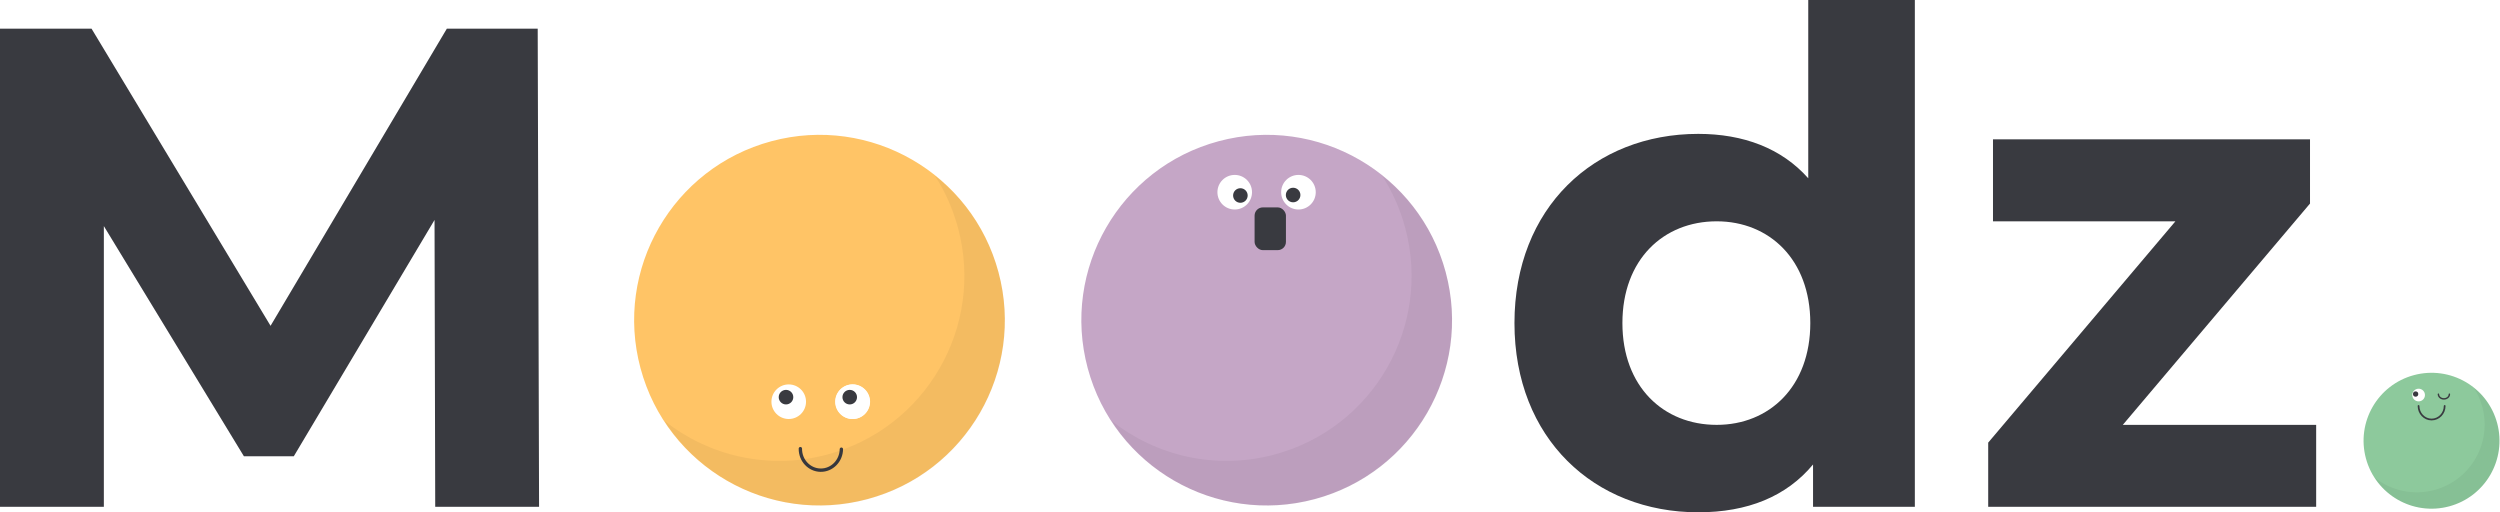 <svg width="1708" height="350" viewBox="0 0 1708 350" fill="none" xmlns="http://www.w3.org/2000/svg">
<g clip-path="url(#clip0_52_508)">
<ellipse rx="126.562" ry="126.589" transform="matrix(0.259 0.966 -0.966 0.259 559.87 218.724)" fill="#FFC466"/>
<ellipse rx="11.818" ry="11.815" transform="matrix(-1 0 0 1 582.621 274.446)" fill="white"/>
<ellipse rx="4.976" ry="4.975" transform="matrix(-1 0 0 1 577.023 272.581)" fill="#393A40"/>
<path d="M574.827 306.878C574.72 314.904 568.362 321.327 560.626 321.224C552.891 321.121 546.706 314.531 546.813 306.505" stroke="#393A40" stroke-width="2.295" stroke-linecap="round"/>
<ellipse rx="11.818" ry="11.815" transform="matrix(-1 0 0 1 582.401 274.446)" fill="white"/>
<ellipse rx="4.976" ry="4.975" transform="matrix(-1 0 0 1 580.535 271.337)" fill="#393A40"/>
<ellipse rx="11.818" ry="11.815" transform="matrix(-1 0 0 1 538.861 274.446)" fill="white"/>
<ellipse rx="4.976" ry="4.975" transform="matrix(-1 0 0 1 536.996 271.337)" fill="#393A40"/>
<path fill-rule="evenodd" clip-rule="evenodd" d="M453.879 287.476C482.823 332.414 538.458 355.652 592.87 341.076C660.295 323.014 700.308 253.727 682.241 186.318C674.94 159.076 659.27 136.31 638.737 120.043C645.66 130.792 651.056 142.781 654.543 155.792C672.61 223.201 632.597 292.488 565.172 310.55C524.995 321.313 484.152 311.459 453.879 287.476Z" fill="#010201" fill-opacity="0.05"/>
</g>
<g clip-path="url(#clip1_52_508)">
<ellipse rx="126.564" ry="126.591" transform="matrix(0.259 0.966 -0.966 0.259 865.403 218.727)" fill="#C5A6C6"/>
<path fill-rule="evenodd" clip-rule="evenodd" d="M759.411 287.478C788.355 332.418 843.992 355.658 898.405 341.081C965.831 323.019 1005.84 253.731 987.778 186.321C980.476 159.079 964.806 136.312 944.273 120.045C951.195 130.793 956.591 142.782 960.078 155.792C978.145 223.202 938.131 292.49 870.705 310.552C830.528 321.315 789.684 311.461 759.411 287.478Z" fill="#010201" fill-opacity="0.05"/>
<ellipse cx="843.561" cy="131.318" rx="11.818" ry="11.815" fill="white"/>
<ellipse cx="847.432" cy="133.566" rx="4.976" ry="4.975" fill="#393A40"/>
<ellipse cx="887.103" cy="131.318" rx="11.818" ry="11.815" fill="white"/>
<ellipse cx="883.465" cy="133.24" rx="4.976" ry="4.975" fill="#393A40"/>
<g filter="url(#filter0_i_52_508)">
<rect x="854.63" y="149.196" width="21.423" height="29.206" rx="5.629" fill="#393A40"/>
</g>
</g>
<path d="M368.291 346.267L367.358 19.6H305.276L184.846 222.6L62.549 19.6H0V346.267H70.951V154.467L166.641 311.733H200.717L296.874 150.267L297.341 346.267H368.291Z" fill="#393A40"/>
<path d="M1235.4 0V121.8C1217.19 101.267 1191.05 91.467 1160.25 91.467C1089.3 91.467 1034.68 141.867 1034.68 220.733C1034.68 299.6 1089.3 350 1160.25 350C1193.85 350 1220.46 339.267 1238.67 317.333V346.267H1308.22V0H1235.4ZM1172.85 290.267C1136.44 290.267 1108.43 264.133 1108.43 220.733C1108.43 177.333 1136.44 151.2 1172.85 151.2C1208.79 151.2 1236.8 177.333 1236.8 220.733C1236.8 264.133 1208.79 290.267 1172.85 290.267Z" fill="#393A40"/>
<path d="M1450.3 290.267L1578.2 139.067V95.2H1361.61V151.2H1486.24L1358.34 302.4V346.267H1582.4V290.267H1450.3Z" fill="#393A40"/>
<g clip-path="url(#clip2_52_508)">
<ellipse rx="46.407" ry="46.417" transform="matrix(0.259 0.966 -0.966 0.259 1661.22 301.114)" fill="#8DC99C"/>
<path d="M1670.2 277.338C1670.2 282.464 1666.21 286.62 1661.28 286.62C1656.35 286.62 1652.35 282.464 1652.35 277.338" stroke="#393A40" stroke-width="1.194" stroke-linecap="round"/>
<path d="M1673.42 269.307C1673.42 271.081 1671.74 272.519 1669.67 272.519C1667.6 272.519 1665.92 271.081 1665.92 269.307" stroke="#393A40" stroke-width="0.995" stroke-linecap="round"/>
<ellipse rx="4.333" ry="4.332" transform="matrix(-1 0 0 1 1652.4 269.891)" fill="white"/>
<ellipse rx="1.825" ry="1.824" transform="matrix(-1 0 0 1 1650.35 269.207)" fill="#393A40"/>
<path fill-rule="evenodd" clip-rule="evenodd" d="M1622.36 326.322C1632.97 342.8 1653.37 351.321 1673.32 345.976C1698.05 339.353 1712.72 313.947 1706.09 289.231C1703.42 279.242 1697.67 270.894 1690.14 264.929C1692.68 268.87 1694.66 273.266 1695.94 278.037C1702.56 302.754 1687.89 328.159 1663.17 334.782C1648.44 338.728 1633.46 335.115 1622.36 326.322Z" fill="#010201" fill-opacity="0.05"/>
</g>
<defs>
<filter id="filter0_i_52_508" x="854.63" y="149.196" width="21.423" height="29.206" filterUnits="userSpaceOnUse" color-interpolation-filters="sRGB">
<feFlood flood-opacity="0" result="BackgroundImageFix"/>
<feBlend mode="normal" in="SourceGraphic" in2="BackgroundImageFix" result="shape"/>
<feColorMatrix in="SourceAlpha" type="matrix" values="0 0 0 0 0 0 0 0 0 0 0 0 0 0 0 0 0 0 127 0" result="hardAlpha"/>
<feMorphology radius="7.192" operator="dilate" in="SourceAlpha" result="effect1_innerShadow_52_508"/>
<feOffset dx="2.502" dy="-7.505"/>
<feGaussianBlur stdDeviation="2.814"/>
<feComposite in2="hardAlpha" operator="arithmetic" k2="-1" k3="1"/>
<feColorMatrix type="matrix" values="0 0 0 0 0.462 0 0 0 0 0.204 0 0 0 0 0.504 0 0 0 0.35 0"/>
<feBlend mode="normal" in2="shape" result="effect1_innerShadow_52_508"/>
</filter>
<clipPath id="clip0_52_508">
<rect width="254.609" height="254.545" fill="white" transform="translate(432.835 91.721)"/>
</clipPath>
<clipPath id="clip1_52_508">
<rect width="254.609" height="254.545" fill="white" transform="translate(738.365 91.721)"/>
</clipPath>
<clipPath id="clip2_52_508">
<rect width="93.356" height="93.333" fill="white" transform="translate(1614.64 254.545)"/>
</clipPath>
</defs>
</svg>
